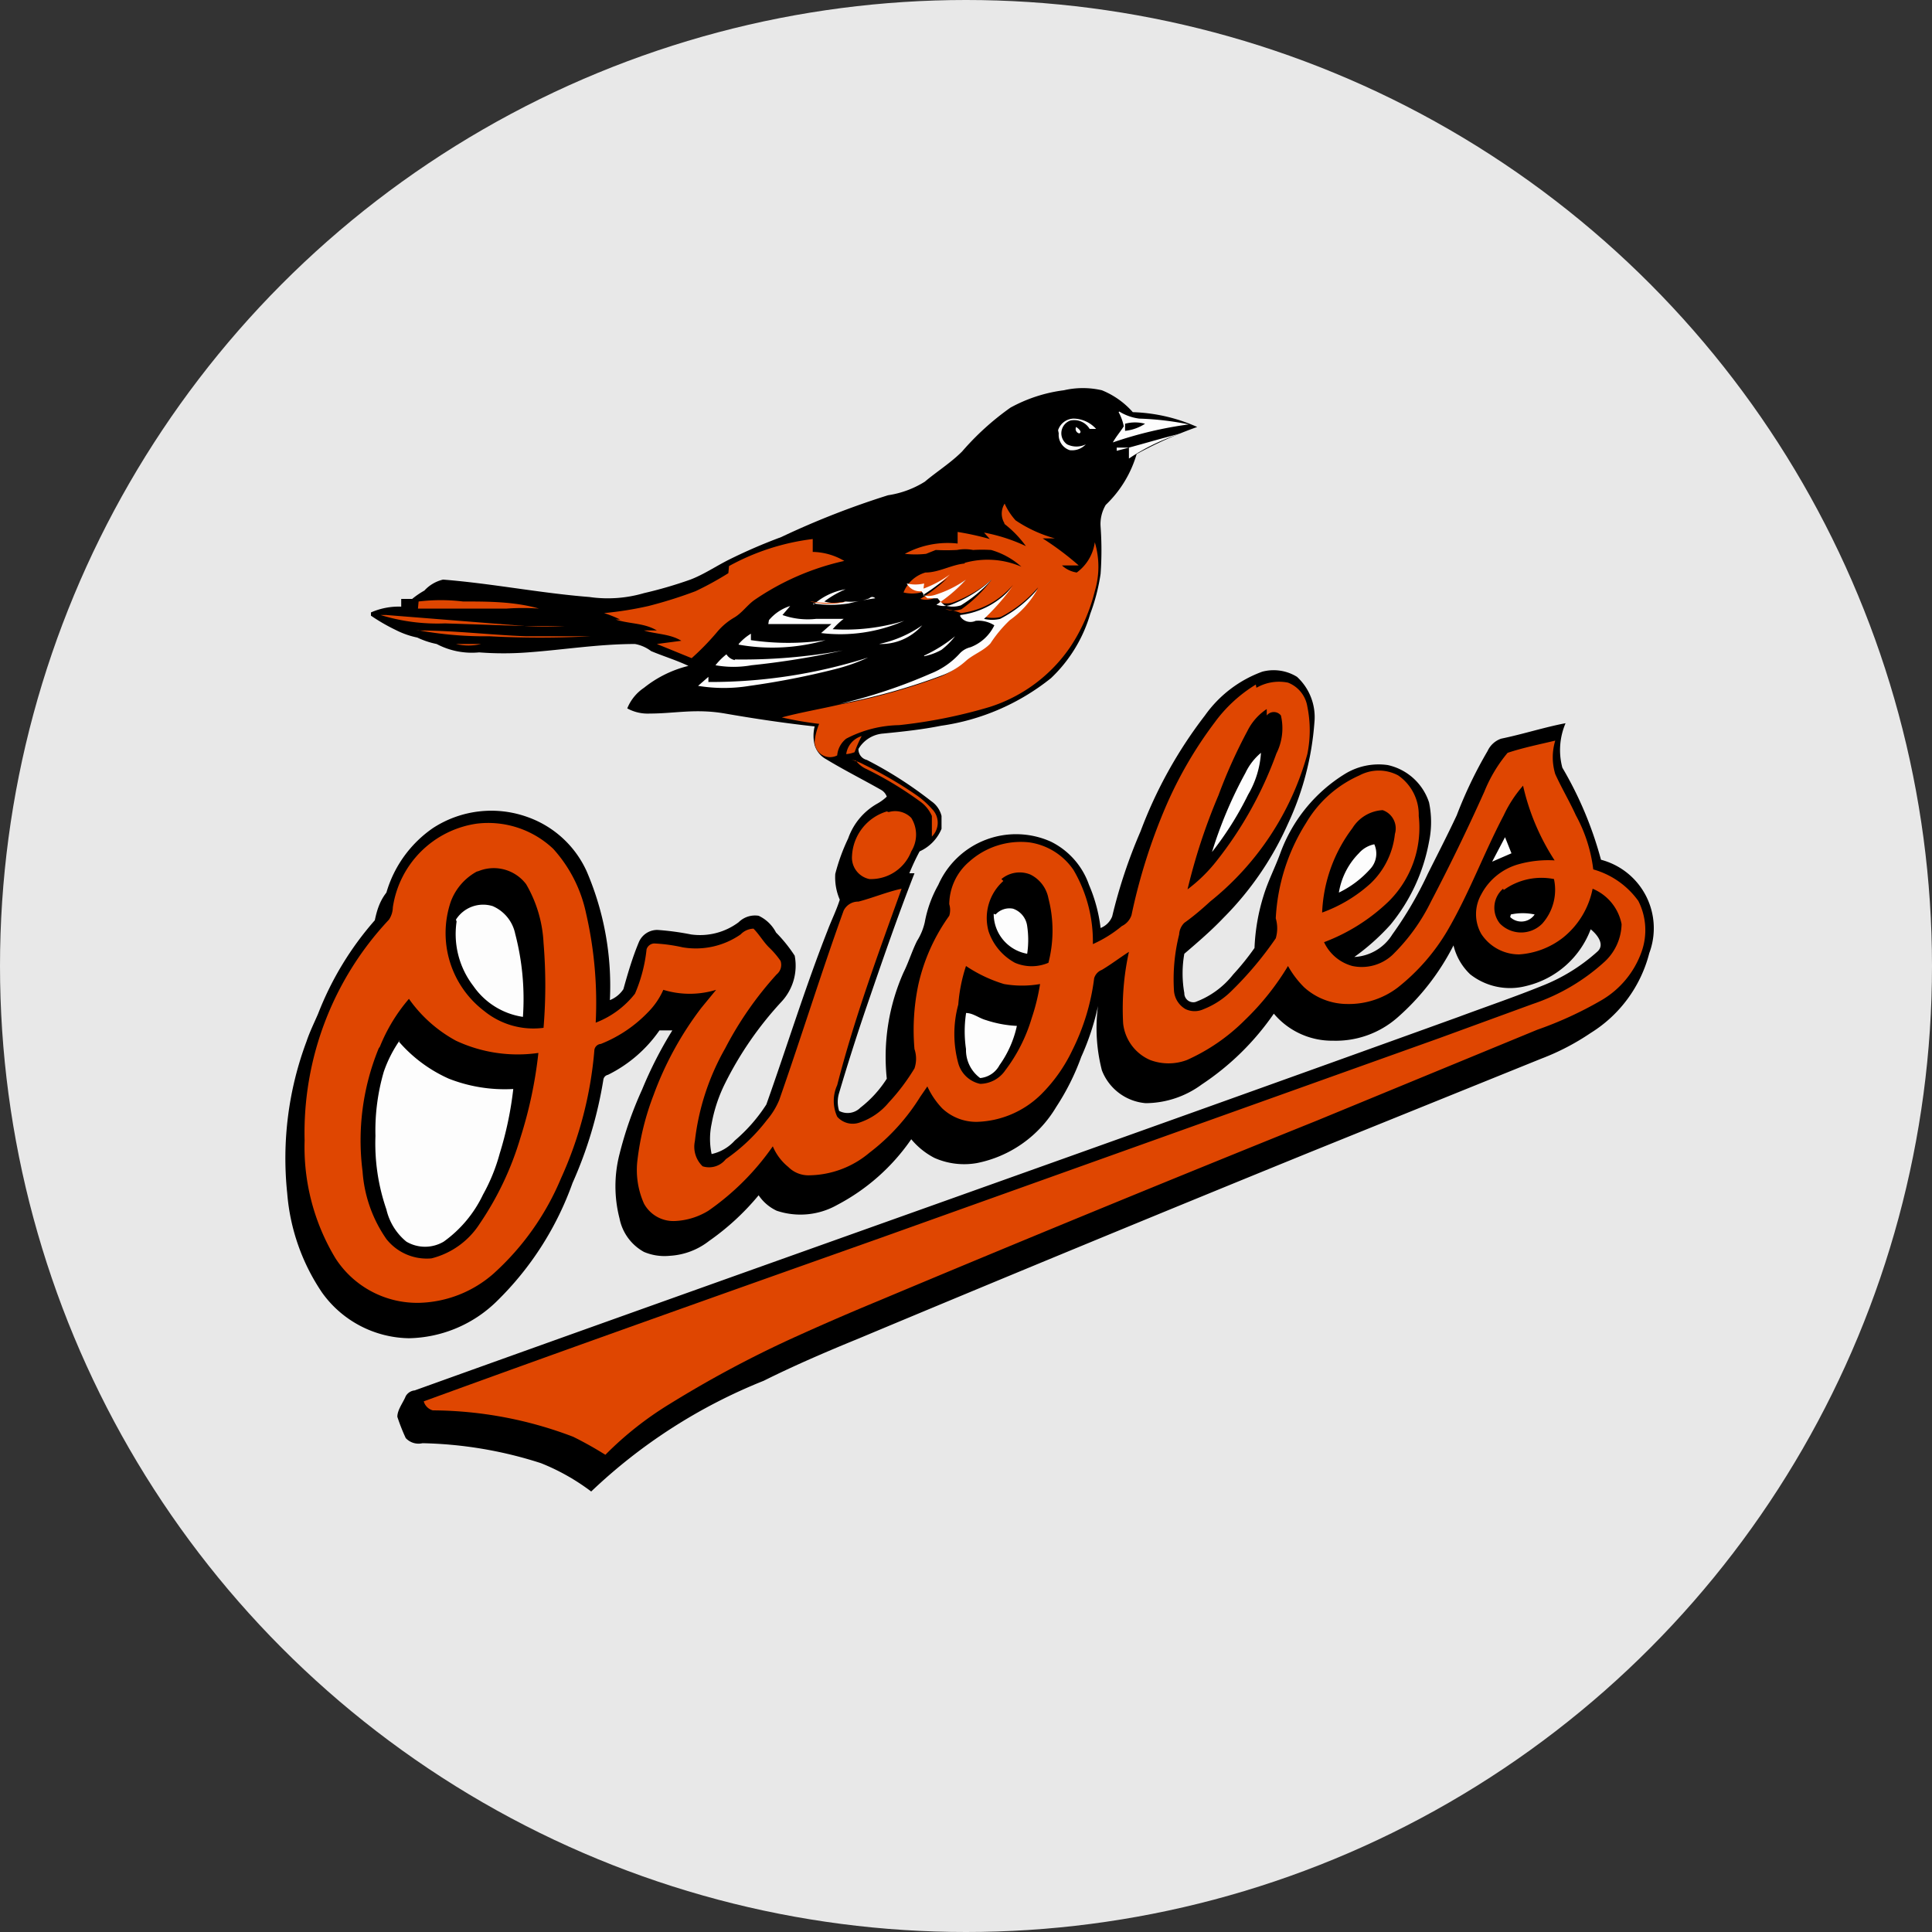<svg id="Layer_1" data-name="Layer 1" xmlns="http://www.w3.org/2000/svg" viewBox="0 0 30 30"><rect x="0" y="0" width="30" height="30" fill="#333333" stroke="none"/><defs><style>.cls-1{fill:#e8e8e8;}.cls-2{fill:#fdfdfd;}.cls-3{fill:#df4601;}</style></defs><title>baltimore-orioles</title><circle class="cls-1" cx="15" cy="15" r="15"/><path d="M16.52,6.06a1.31,1.31,0,0,1,.59,0,1.28,1.28,0,0,1,.48.34,2.65,2.65,0,0,1,1,.23,6.44,6.44,0,0,0-.94.42,1.78,1.78,0,0,1-.48.79,0.58,0.58,0,0,0-.08.34,5.05,5.05,0,0,1,0,.73,3,3,0,0,1-.16.62,2.24,2.24,0,0,1-.61,1,3.52,3.52,0,0,1-1.71.74c-0.3.06-.59,0.09-0.89,0.12a0.49,0.49,0,0,0-.39.24,0.17,0.17,0,0,0,.13.17,6.19,6.19,0,0,1,1,.64,0.39,0.39,0,0,1,.16.23c0,0.07,0,.14,0,0.2a0.66,0.66,0,0,1-.34.35c-0.06.11-.11,0.22-0.16,0.34l0.08,0c-0.27.69-.51,1.39-0.75,2.09-0.15.44-.29,0.88-0.42,1.32a0.47,0.47,0,0,0,0,.28,0.28,0.28,0,0,0,.33-0.05,1.77,1.77,0,0,0,.41-0.45,3.23,3.23,0,0,1,.26-1.65c0.08-.16.13-0.33,0.21-0.49a0.92,0.92,0,0,0,.12-0.29,1.86,1.86,0,0,1,.21-0.58,1.32,1.32,0,0,1,1.75-.67,1.18,1.18,0,0,1,.59.67,2.41,2.41,0,0,1,.18.67,0.32,0.32,0,0,0,.18-0.18,8,8,0,0,1,.44-1.32,6.92,6.92,0,0,1,1-1.8,1.88,1.88,0,0,1,.89-0.68,0.69,0.69,0,0,1,.54.08,0.85,0.85,0,0,1,.27.71A4.49,4.49,0,0,1,20,12.79a4.87,4.87,0,0,1-1,1.46c-0.19.2-.4,0.38-0.61,0.56a1.75,1.75,0,0,0,0,.61,0.14,0.14,0,0,0,.17.14,1.34,1.34,0,0,0,.59-0.43,3.9,3.9,0,0,0,.33-0.41,3.13,3.13,0,0,1,.14-0.81c0.07-.23.18-0.44,0.26-0.66a2.42,2.42,0,0,1,1-1.23,1,1,0,0,1,.67-0.14,0.87,0.87,0,0,1,.64.58,1.49,1.49,0,0,1,0,.61,2.82,2.82,0,0,1-.6,1.29,3.48,3.48,0,0,1-.56.5,0.74,0.74,0,0,0,.59-0.35,5.81,5.81,0,0,0,.55-0.94c0.15-.3.31-0.61,0.45-0.91a6.7,6.7,0,0,1,.48-1,0.36,0.36,0,0,1,.21-0.19c0.34-.07.68-0.18,1-0.24a1.06,1.06,0,0,0-.05.69,5.74,5.74,0,0,1,.6,1.43,1.1,1.1,0,0,1,.75,1.45,2.06,2.06,0,0,1-.91,1.24,3.74,3.74,0,0,1-.77.4l-3.61,1.46q-3.51,1.43-7,2.89c-0.49.2-1,.42-1.46,0.65a8.4,8.4,0,0,0-2.68,1.72,3.35,3.35,0,0,0-.78-0.44,6.39,6.39,0,0,0-1.84-.31,0.27,0.27,0,0,1-.26-0.08A3,3,0,0,1,6.17,22c0-.11.09-0.22,0.13-0.32a0.18,0.18,0,0,1,.14-0.09c5.4-1.94,10.81-3.85,16.21-5.8,0.43-.16.87-0.31,1.29-0.48a2.82,2.82,0,0,0,.86-0.53c0.13-.11,0-0.27-0.1-0.35a1.42,1.42,0,0,1-1,.88,1,1,0,0,1-.87-0.18,0.91,0.91,0,0,1-.26-0.45,3.74,3.74,0,0,1-.87,1.12,1.45,1.45,0,0,1-1,.36,1.18,1.18,0,0,1-.92-0.42,4.12,4.12,0,0,1-1.12,1.1,1.48,1.48,0,0,1-.87.29,0.8,0.8,0,0,1-.68-0.51,2.62,2.62,0,0,1-.06-1,3.91,3.91,0,0,1-.26.79,3.71,3.71,0,0,1-.39.78,1.85,1.85,0,0,1-1.23.87,1.14,1.14,0,0,1-.66-0.08,1.16,1.16,0,0,1-.36-0.29A3.2,3.2,0,0,1,13,18.71a1.16,1.16,0,0,1-.94.09,0.69,0.69,0,0,1-.28-0.24,3.88,3.88,0,0,1-.77.71,1.09,1.09,0,0,1-.61.23A0.82,0.82,0,0,1,10,19.44a0.76,0.76,0,0,1-.38-0.52,2,2,0,0,1,0-1,5.77,5.77,0,0,1,.35-1A6.22,6.22,0,0,1,10.44,16l-0.2,0a2.11,2.11,0,0,1-.8.69,0.09,0.09,0,0,0-.07.07,6.44,6.44,0,0,1-.48,1.61A4.84,4.84,0,0,1,7.72,20.2a2,2,0,0,1-1.37.58A1.69,1.69,0,0,1,5,20.07a3.2,3.2,0,0,1-.54-1.54,5.18,5.18,0,0,1,.3-2.36c0.05-.15.12-0.29,0.18-0.43a4.86,4.86,0,0,1,.88-1.45C5.85,14.15,5.89,14,6,13.86a1.84,1.84,0,0,1,.72-1,1.66,1.66,0,0,1,1.48-.17,1.59,1.59,0,0,1,.91.84,4.5,4.5,0,0,1,.36,2,0.45,0.45,0,0,0,.21-0.17c0.07-.25.14-0.49,0.24-0.73a0.31,0.31,0,0,1,.29-0.19,4.13,4.13,0,0,1,.52.07,1,1,0,0,0,.74-0.19,0.36,0.36,0,0,1,.31-0.1,0.58,0.58,0,0,1,.27.26,2.27,2.27,0,0,1,.29.36,0.82,0.82,0,0,1-.21.72,5.41,5.41,0,0,0-.87,1.26,2.34,2.34,0,0,0-.21.63,1.13,1.13,0,0,0,0,.47,0.68,0.68,0,0,0,.36-0.21,2.52,2.52,0,0,0,.49-0.56c0.32-.9.6-1.81,0.95-2.7,0.06-.16.14-0.32,0.19-0.48a0.87,0.87,0,0,1-.07-0.4,3,3,0,0,1,.2-0.55,1,1,0,0,1,.45-0.54,0.73,0.73,0,0,0,.15-0.11,0.2,0.2,0,0,0-.08-0.1c-0.28-.16-0.58-0.31-0.86-0.48a0.37,0.37,0,0,1-.18-0.22,0.6,0.6,0,0,1,0-.29c-0.46-.05-0.93-0.12-1.39-0.2s-0.78,0-1.17,0A0.66,0.66,0,0,1,9.74,11,0.7,0.7,0,0,1,10,10.68a1.78,1.78,0,0,1,.69-0.34c-0.19-.09-0.39-0.15-0.58-0.23A0.59,0.59,0,0,0,9.86,10c-0.56,0-1.11.09-1.66,0.13a4.94,4.94,0,0,1-.76,0A1.17,1.17,0,0,1,6.78,10,1.29,1.29,0,0,1,6.48,9.9a1.33,1.33,0,0,1-.34-0.12,2.91,2.91,0,0,1-.38-0.22V9.51a1.07,1.07,0,0,1,.47-0.09s0-.08,0-0.12l0.17,0a1.3,1.3,0,0,1,.19-0.13A0.57,0.57,0,0,1,6.88,9c0.76,0.06,1.51.21,2.27,0.27A2,2,0,0,0,10,9.21,6.53,6.53,0,0,0,10.72,9c0.21-.08.4-0.21,0.6-0.31a8.28,8.28,0,0,1,.81-0.35,12.91,12.91,0,0,1,1.66-.65,1.49,1.49,0,0,0,.57-0.21c0.19-.16.4-0.29,0.58-0.47a4.19,4.19,0,0,1,.75-0.68,2.33,2.33,0,0,1,.83-0.27h0Z"/><path class="cls-2" d="M17.38,6.39a0.77,0.77,0,0,0,.31.11,4.56,4.56,0,0,1,.77.09,6.1,6.1,0,0,0-1.18.28c0.05-.09.12-0.17,0.17-0.25a0.77,0.77,0,0,0-.08-0.22h0Zm-0.95.29a0.26,0.26,0,0,1,.24-0.18,0.48,0.48,0,0,1,.35.16h-0.1a0.28,0.28,0,0,0-.3-0.13,0.21,0.21,0,0,0-.05.37,0.33,0.33,0,0,0,.29,0,0.29,0.29,0,0,1-.25.09,0.25,0.25,0,0,1-.17-0.26h0Z"/><path d="M17.47,6.58a0.59,0.59,0,0,1,.31,0,0.69,0.69,0,0,1-.31.11V6.58h0Z"/><path class="cls-2" d="M16.71,6.63s0.11,0.07.05,0.1A0.07,0.07,0,0,1,16.71,6.63ZM17.34,7c0.32-.08.64-0.18,1-0.27a3.18,3.18,0,0,0-.81.39V6.95H17.34Z"/><path class="cls-3" d="M15.6,8.13a0.29,0.29,0,0,1,0-.31,1,1,0,0,0,.17.26,2.08,2.08,0,0,0,.61.28l-0.19,0a4.56,4.56,0,0,1,.56.42H16.49a0.43,0.43,0,0,0,.23.11A0.7,0.7,0,0,0,17,8.42a1.32,1.32,0,0,1,0,.76,2.78,2.78,0,0,1-.37.85,2.39,2.39,0,0,1-1.27.95,7.81,7.81,0,0,1-1.4.28,1.83,1.83,0,0,0-.82.21,0.37,0.37,0,0,0-.14.26,0.24,0.24,0,0,1-.35-0.22,0.94,0.94,0,0,1,.07-0.27,5.32,5.32,0,0,1-.58-0.1l0,0c0.3-.08.6-0.13,0.9-0.2a9.53,9.53,0,0,0,1.58-.44A1.16,1.16,0,0,0,15,10.24c0.12-.11.28-0.16,0.39-0.28a2,2,0,0,1,.3-0.36,1.45,1.45,0,0,0,.43-0.48,1.93,1.93,0,0,1-.58.46,0.54,0.54,0,0,1-.25,0,3.71,3.71,0,0,0,.44-0.5,1.25,1.25,0,0,1-.81.44,0.78,0.78,0,0,0-.24-0.06,0.41,0.41,0,0,0,.25,0A2.15,2.15,0,0,0,15.4,9a2,2,0,0,1-.59.35,0.34,0.34,0,0,1-.23,0A2.41,2.41,0,0,0,15,9a1.71,1.71,0,0,1-.53.3,0.32,0.32,0,0,1-.18,0,2.6,2.6,0,0,0,.42-0.32,1.66,1.66,0,0,1-.41.22,0.58,0.58,0,0,1-.27,0,0.52,0.52,0,0,1,.34-0.31c0.21,0,.4-0.12.61-0.14V8.74a1.32,1.32,0,0,1,.88.06,1.2,1.2,0,0,0-.47-0.26,2.39,2.39,0,0,0-.28,0,0.66,0.66,0,0,0-.25,0,3.25,3.25,0,0,1-.33,0l-0.15.06a1.5,1.5,0,0,1-.33,0,1.4,1.4,0,0,1,.82-0.16V8.26a4.43,4.43,0,0,1,.5.11l-0.09-.1a2.69,2.69,0,0,1,.65.21,1.69,1.69,0,0,0-.34-0.35h0Zm-4.28.66a3.6,3.6,0,0,1,1.3-.42l0,0.2a1,1,0,0,1,.49.14,4,4,0,0,0-1.4.61c-0.11.08-.19,0.2-0.31,0.27a1,1,0,0,0-.27.23,4,4,0,0,1-.39.4L10.2,10l0.38-.05C10.4,9.84,10.19,9.85,10,9.79l0.2,0C10,9.67,9.77,9.69,9.56,9.62l0.19,0v0H9.47l0.16,0a1.86,1.86,0,0,0-.25-0.1,5.36,5.36,0,0,0,.69-0.11,6.9,6.9,0,0,0,.73-0.23,4.9,4.9,0,0,0,.51-0.28h0Z"/><path class="cls-2" d="M14.34,9.14a1.66,1.66,0,0,0,.41-0.22,2.61,2.61,0,0,1-.42.32,0.31,0.31,0,0,0,.18,0A1.71,1.71,0,0,0,15,9a2.4,2.4,0,0,1-.46.39,0.34,0.34,0,0,0,.23,0A2,2,0,0,0,15.4,9a2.15,2.15,0,0,1-.48.4,0.41,0.41,0,0,1-.25,0,0.55,0.55,0,0,1-.11-0.11l-0.16,0a0.45,0.45,0,0,1-.09-0.11,0.23,0.23,0,0,1-.23-0.12,0.58,0.58,0,0,0,.27,0h0Zm0.57,0.41a1.25,1.25,0,0,0,.81-0.44,3.72,3.72,0,0,1-.44.5,0.54,0.54,0,0,0,.25,0,1.93,1.93,0,0,0,.58-0.46,1.45,1.45,0,0,1-.43.48,2,2,0,0,0-.3.36c-0.11.12-.27,0.17-0.39,0.28a1.15,1.15,0,0,1-.37.22,9.56,9.56,0,0,1-1.58.44,8.19,8.19,0,0,0,1.41-.47,1.21,1.21,0,0,0,.45-0.31,0.33,0.33,0,0,1,.17-0.1,0.68,0.68,0,0,0,.37-0.34,0.46,0.46,0,0,0-.29-0.07,0.19,0.19,0,0,1-.24-0.07h0Zm-2.28-.16a1,1,0,0,1,.5-0.24,1.54,1.54,0,0,0-.33.19,0.61,0.61,0,0,0,.33,0,0.81,0.81,0,0,0,.37-0.05,0.06,0.06,0,0,1,.09,0,4,4,0,0,0-.41.08,1.74,1.74,0,0,1-.55,0h0Z"/><path class="cls-3" d="M6.5,9.34a2.86,2.86,0,0,1,.69,0c0.39,0,.79,0,1.18.11a3.62,3.62,0,0,0-.5,0c-0.22,0-.45,0-0.67,0s-0.47,0-.71,0h0Zm6.1,0h0a1.74,1.74,0,0,0,.55,0,1.15,1.15,0,0,1-.57,0h0Z"/><path class="cls-2" d="M11.94,9.63a0.7,0.7,0,0,1,.33-0.22l-0.12.14a1.18,1.18,0,0,0,.52.06c0.14,0,.29,0,0.43,0a1.15,1.15,0,0,0-.17.16,3.12,3.12,0,0,0,1.11-.13,2.47,2.47,0,0,1-1.29.19l0.16-.14-0.47,0c-0.17,0-.34,0-0.51,0h0Z"/><path class="cls-3" d="M6,9.55L8.14,9.72a5.63,5.63,0,0,0,.63,0v0c-0.22,0-.44,0-0.66,0L6.91,9.68a3,3,0,0,1-1-.13H6Z"/><path class="cls-2" d="M13.65,10a1.83,1.83,0,0,0,.67-0.29A0.85,0.85,0,0,1,13.65,10Z"/><path class="cls-3" d="M6.5,9.79c0.56,0,1.12.07,1.67,0.09,0.34,0,.69,0,1,0a14.9,14.9,0,0,1-1.57,0,5.75,5.75,0,0,1-1.14-.1h0Z"/><path class="cls-2" d="M11.47,10a0.82,0.82,0,0,1,.19-0.16s0,0.07,0,.1a4,4,0,0,0,1.16,0,3,3,0,0,1-1.35.07h0Zm2.88,0.18a2.25,2.25,0,0,0,.48-0.3,1.17,1.17,0,0,1-.21.21,0.92,0.92,0,0,1-.27.1h0Z"/><path class="cls-3" d="M7.08,10c0.18,0,.35,0,0.53,0,0.37,0,.74,0,1.11,0-0.42,0-.84,0-1.25,0A0.84,0.84,0,0,1,7.08,10h0Z"/><path class="cls-2" d="M11.41,10.24a8.68,8.68,0,0,0,1.68-.14,12.53,12.53,0,0,1-1.42.23,1.59,1.59,0,0,1-.56,0,1,1,0,0,1,.17-0.17,0.2,0.2,0,0,0,.13.09h0Zm-0.4.35a8.09,8.09,0,0,0,2.47-.38,2.89,2.89,0,0,1-.51.18,12.33,12.33,0,0,1-1.33.26,2.47,2.47,0,0,1-.8,0L11,10.51v0.08h0Z"/><path class="cls-3" d="M19.51,10.68A0.7,0.7,0,0,1,20,10.6a0.48,0.48,0,0,1,.3.37,1.84,1.84,0,0,1,0,.74A4.45,4.45,0,0,1,18.79,14c-0.13.12-.26,0.23-0.4,0.33a0.27,0.27,0,0,0-.08.18,2.85,2.85,0,0,0-.08.88,0.36,0.36,0,0,0,.18.28,0.33,0.33,0,0,0,.28,0,1.28,1.28,0,0,0,.44-0.29,5.44,5.44,0,0,0,.68-0.81,0.55,0.55,0,0,0,0-.31,3.06,3.06,0,0,1,.47-1.48,1.81,1.81,0,0,1,.83-0.74,0.64,0.64,0,0,1,.6,0,0.74,0.74,0,0,1,.32.63A1.61,1.61,0,0,1,21.56,14a2.94,2.94,0,0,1-1,.63A0.68,0.68,0,0,0,21,15a0.7,0.7,0,0,0,.62-0.17,3,3,0,0,0,.6-0.83q0.44-.84.83-1.71a2.24,2.24,0,0,1,.36-0.6c0.24-.08.49-0.13,0.74-0.19a0.89,0.89,0,0,0,0,.52c0.1,0.22.22,0.42,0.32,0.64a2.33,2.33,0,0,1,.27.84,1.29,1.29,0,0,1,.7.49,1,1,0,0,1,.05.79,1.42,1.42,0,0,1-.62.75,5.77,5.77,0,0,1-1,.46L20.45,17.4Q17,18.79,13.64,20.2c-0.46.19-.92,0.39-1.38,0.6a17.31,17.31,0,0,0-1.86,1,5.26,5.26,0,0,0-1,.79,5.64,5.64,0,0,0-.5-0.28,6.2,6.2,0,0,0-2.18-.41,0.2,0.2,0,0,1-.14-0.14c2.36-.86,4.73-1.7,7.1-2.54l8.67-3.1,1.45-.53a3.13,3.13,0,0,0,1.12-.66,0.82,0.82,0,0,0,.26-0.58,0.75,0.75,0,0,0-.45-0.55,1.29,1.29,0,0,1-.46.76,1.24,1.24,0,0,1-.68.26A0.7,0.7,0,0,1,23,14.5a0.62,0.62,0,0,1,0-.61,0.94,0.94,0,0,1,.58-0.47,1.71,1.71,0,0,1,.56-0.06,3.56,3.56,0,0,1-.49-1.16,1.94,1.94,0,0,0-.3.46c-0.31.59-.54,1.22-0.88,1.8a3.19,3.19,0,0,1-.76.87,1.25,1.25,0,0,1-.79.26,1,1,0,0,1-.67-0.26A1.49,1.49,0,0,1,20,15a4.08,4.08,0,0,1-.67.84,3,3,0,0,1-.9.62,0.81,0.81,0,0,1-.57,0,0.7,0.7,0,0,1-.42-0.57,4.12,4.12,0,0,1,.09-1.11c-0.14.09-.27,0.19-0.42,0.28a0.2,0.2,0,0,0-.12.13,3.44,3.44,0,0,1-.34,1.12,2.44,2.44,0,0,1-.48.68,1.48,1.48,0,0,1-1,.43,0.77,0.77,0,0,1-.54-0.21,1.24,1.24,0,0,1-.23-0.34l-0.11.16a3.24,3.24,0,0,1-.79.87,1.48,1.48,0,0,1-.93.35,0.44,0.44,0,0,1-.33-0.13A0.82,0.82,0,0,1,12,17.8a4,4,0,0,1-1,1,1.08,1.08,0,0,1-.52.16A0.52,0.52,0,0,1,10,18.69,1.28,1.28,0,0,1,9.9,18a4.17,4.17,0,0,1,.25-1,5.14,5.14,0,0,1,.74-1.35l0.23-.28a1.4,1.4,0,0,1-.82,0,1.15,1.15,0,0,1-.24.35,2.07,2.07,0,0,1-.73.49,0.11,0.11,0,0,0-.1.09,6,6,0,0,1-.52,2,4.14,4.14,0,0,1-1.05,1.48,1.82,1.82,0,0,1-1.14.45,1.51,1.51,0,0,1-1.31-.69,3.34,3.34,0,0,1-.48-1.83,4.83,4.83,0,0,1,1.31-3.43,0.36,0.36,0,0,0,.06-0.19,1.54,1.54,0,0,1,1.3-1.3,1.47,1.47,0,0,1,1.19.39,2.15,2.15,0,0,1,.51,1,6.19,6.19,0,0,1,.15,1.7,1.42,1.42,0,0,0,.61-0.45,2.37,2.37,0,0,0,.18-0.69,0.13,0.13,0,0,1,.12-0.09,2.55,2.55,0,0,1,.44.06,1.22,1.22,0,0,0,.9-0.2,0.29,0.29,0,0,1,.2-0.09c0.09,0.09.15,0.2,0.24,0.29a1.34,1.34,0,0,1,.18.21,0.19,0.19,0,0,1-.06.21,5.43,5.43,0,0,0-.8,1.15,3.77,3.77,0,0,0-.47,1.44,0.42,0.42,0,0,0,.12.39A0.33,0.33,0,0,0,11.27,18a2.84,2.84,0,0,0,.64-0.61,1.15,1.15,0,0,0,.19-0.31c0.35-1,.66-2,1-2.94A0.25,0.25,0,0,1,13.33,14c0.23-.06.44-0.15,0.67-0.2-0.36,1-.73,2-1,3.05a0.59,0.59,0,0,0,0,.49,0.32,0.32,0,0,0,.35.09,1,1,0,0,0,.45-0.31,3.21,3.21,0,0,0,.4-0.53,0.47,0.47,0,0,0,0-.3,3.41,3.41,0,0,1,.06-1,2.93,2.93,0,0,1,.48-1.07,0.31,0.31,0,0,0,0-.18,0.88,0.88,0,0,1,.31-0.66,1.2,1.2,0,0,1,.93-0.3,1,1,0,0,1,.69.43,2.19,2.19,0,0,1,.3,1.15,1.94,1.94,0,0,0,.45-0.28,0.29,0.29,0,0,0,.15-0.17,8.94,8.94,0,0,1,.53-1.68,6.33,6.33,0,0,1,.76-1.31,2.23,2.23,0,0,1,.64-0.59h0Z"/><path d="M19.67,11.11a0.14,0.14,0,0,1,.22,0,0.87,0.87,0,0,1-.07.59,5.94,5.94,0,0,1-.93,1.67,2.41,2.41,0,0,1-.45.44,9.15,9.15,0,0,1,.48-1.46,8,8,0,0,1,.45-1,0.87,0.87,0,0,1,.3-0.34h0Z"/><path class="cls-3" d="M13.14,11.71a0.34,0.34,0,0,1,.24-0.28,1.87,1.87,0,0,0-.11.25A0.47,0.47,0,0,1,13.14,11.71Z"/><path class="cls-2" d="M19.34,12a0.92,0.92,0,0,1,.24-0.31,1.46,1.46,0,0,1-.2.65,5,5,0,0,1-.56.89A6.62,6.62,0,0,1,19.34,12h0Z"/><path class="cls-3" d="M13.22,11.8a0.68,0.68,0,0,1,.19.07,6.19,6.19,0,0,1,.81.47,1.33,1.33,0,0,1,.25.22,0.3,0.3,0,0,1,0,.43c0-.11,0-0.22,0-0.32a0.54,0.54,0,0,0-.19-0.23,5.52,5.52,0,0,0-.85-0.51,0.42,0.42,0,0,1-.14-0.12h0Zm0.58,0.81a0.35,0.35,0,0,1,.35.09,0.49,0.49,0,0,1,0,.52,0.67,0.67,0,0,1-.65.43,0.34,0.34,0,0,1-.27-0.36,0.76,0.76,0,0,1,.54-0.69h0Z"/><path d="M21,12.86a0.59,0.59,0,0,1,.47-0.28,0.3,0.3,0,0,1,.19.37,1.24,1.24,0,0,1-.38.77,2.26,2.26,0,0,1-.75.45A2.33,2.33,0,0,1,21,12.86h0Z"/><path class="cls-2" d="M23.37,13l0.1,0.25-0.3.13L23.37,13h0Zm-2.27.25a0.43,0.43,0,0,1,.24-0.14,0.35,0.35,0,0,1-.06.38,1.56,1.56,0,0,1-.49.37,1.12,1.12,0,0,1,.31-0.61h0Z"/><path d="M7.4,13.54a0.63,0.63,0,0,1,.77.19,2,2,0,0,1,.27.91,8,8,0,0,1,0,1.32,1.21,1.21,0,0,1-.92-0.26A1.52,1.52,0,0,1,7,14a0.88,0.88,0,0,1,.43-0.48h0Zm8.15,0.11A0.44,0.44,0,0,1,16,13.58a0.52,0.52,0,0,1,.28.37,2,2,0,0,1,0,1,0.66,0.66,0,0,1-.52,0,0.87,0.87,0,0,1-.41-0.49,0.77,0.77,0,0,1,.23-0.78h0Zm7.8,0.17a1,1,0,0,1,.78-0.17,0.79,0.79,0,0,1-.18.69,0.46,0.46,0,0,1-.66,0,0.39,0.39,0,0,1,.05-0.54h0Z"/><path class="cls-2" d="M7.08,14.28a0.5,0.5,0,0,1,.57-0.21A0.6,0.6,0,0,1,8,14.5a4,4,0,0,1,.12,1.29,1.14,1.14,0,0,1-.77-0.48,1.32,1.32,0,0,1-.26-1h0Zm8.38-.08a0.29,0.29,0,0,1,.27-0.09,0.33,0.33,0,0,1,.22.27,1.45,1.45,0,0,1,0,.43,0.63,0.63,0,0,1-.52-0.62h0Zm8,0a0.87,0.87,0,0,1,.37,0A0.25,0.25,0,0,1,23.45,14.24Z"/><path d="M15,15a2.2,2.2,0,0,0,.59.28,1.62,1.62,0,0,0,.56,0,3.21,3.21,0,0,1-.13.53,2.53,2.53,0,0,1-.41.81,0.48,0.48,0,0,1-.39.21,0.45,0.45,0,0,1-.34-0.32,1.73,1.73,0,0,1,0-.91A2.52,2.52,0,0,1,15,15h0ZM5.9,16.25a2.65,2.65,0,0,1,.45-0.74,2.14,2.14,0,0,0,.73.65,2.26,2.26,0,0,0,1.28.19,6.7,6.7,0,0,1-.28,1.32A4.77,4.77,0,0,1,7.45,19a1.25,1.25,0,0,1-.75.54,0.8,0.8,0,0,1-.7-0.3,2.09,2.09,0,0,1-.37-1.05,3.77,3.77,0,0,1,.25-1.91h0Z"/><path class="cls-2" d="M15,15.73c0.11,0,.2.08,0.31,0.11a1.79,1.79,0,0,0,.48.09,1.65,1.65,0,0,1-.27.61,0.38,0.38,0,0,1-.3.2A0.54,0.54,0,0,1,15,16.29a1.88,1.88,0,0,1,0-.55h0Zm-8.81.44a2.22,2.22,0,0,0,.78.58,2.38,2.38,0,0,0,1,.16,5.42,5.42,0,0,1-.21,1,2.82,2.82,0,0,1-.26.64,1.9,1.9,0,0,1-.61.73,0.57,0.57,0,0,1-.58,0A0.91,0.91,0,0,1,6,18.78a3.13,3.13,0,0,1-.17-1.14,3.26,3.26,0,0,1,.13-1,2,2,0,0,1,.25-0.49h0Z"/></svg>